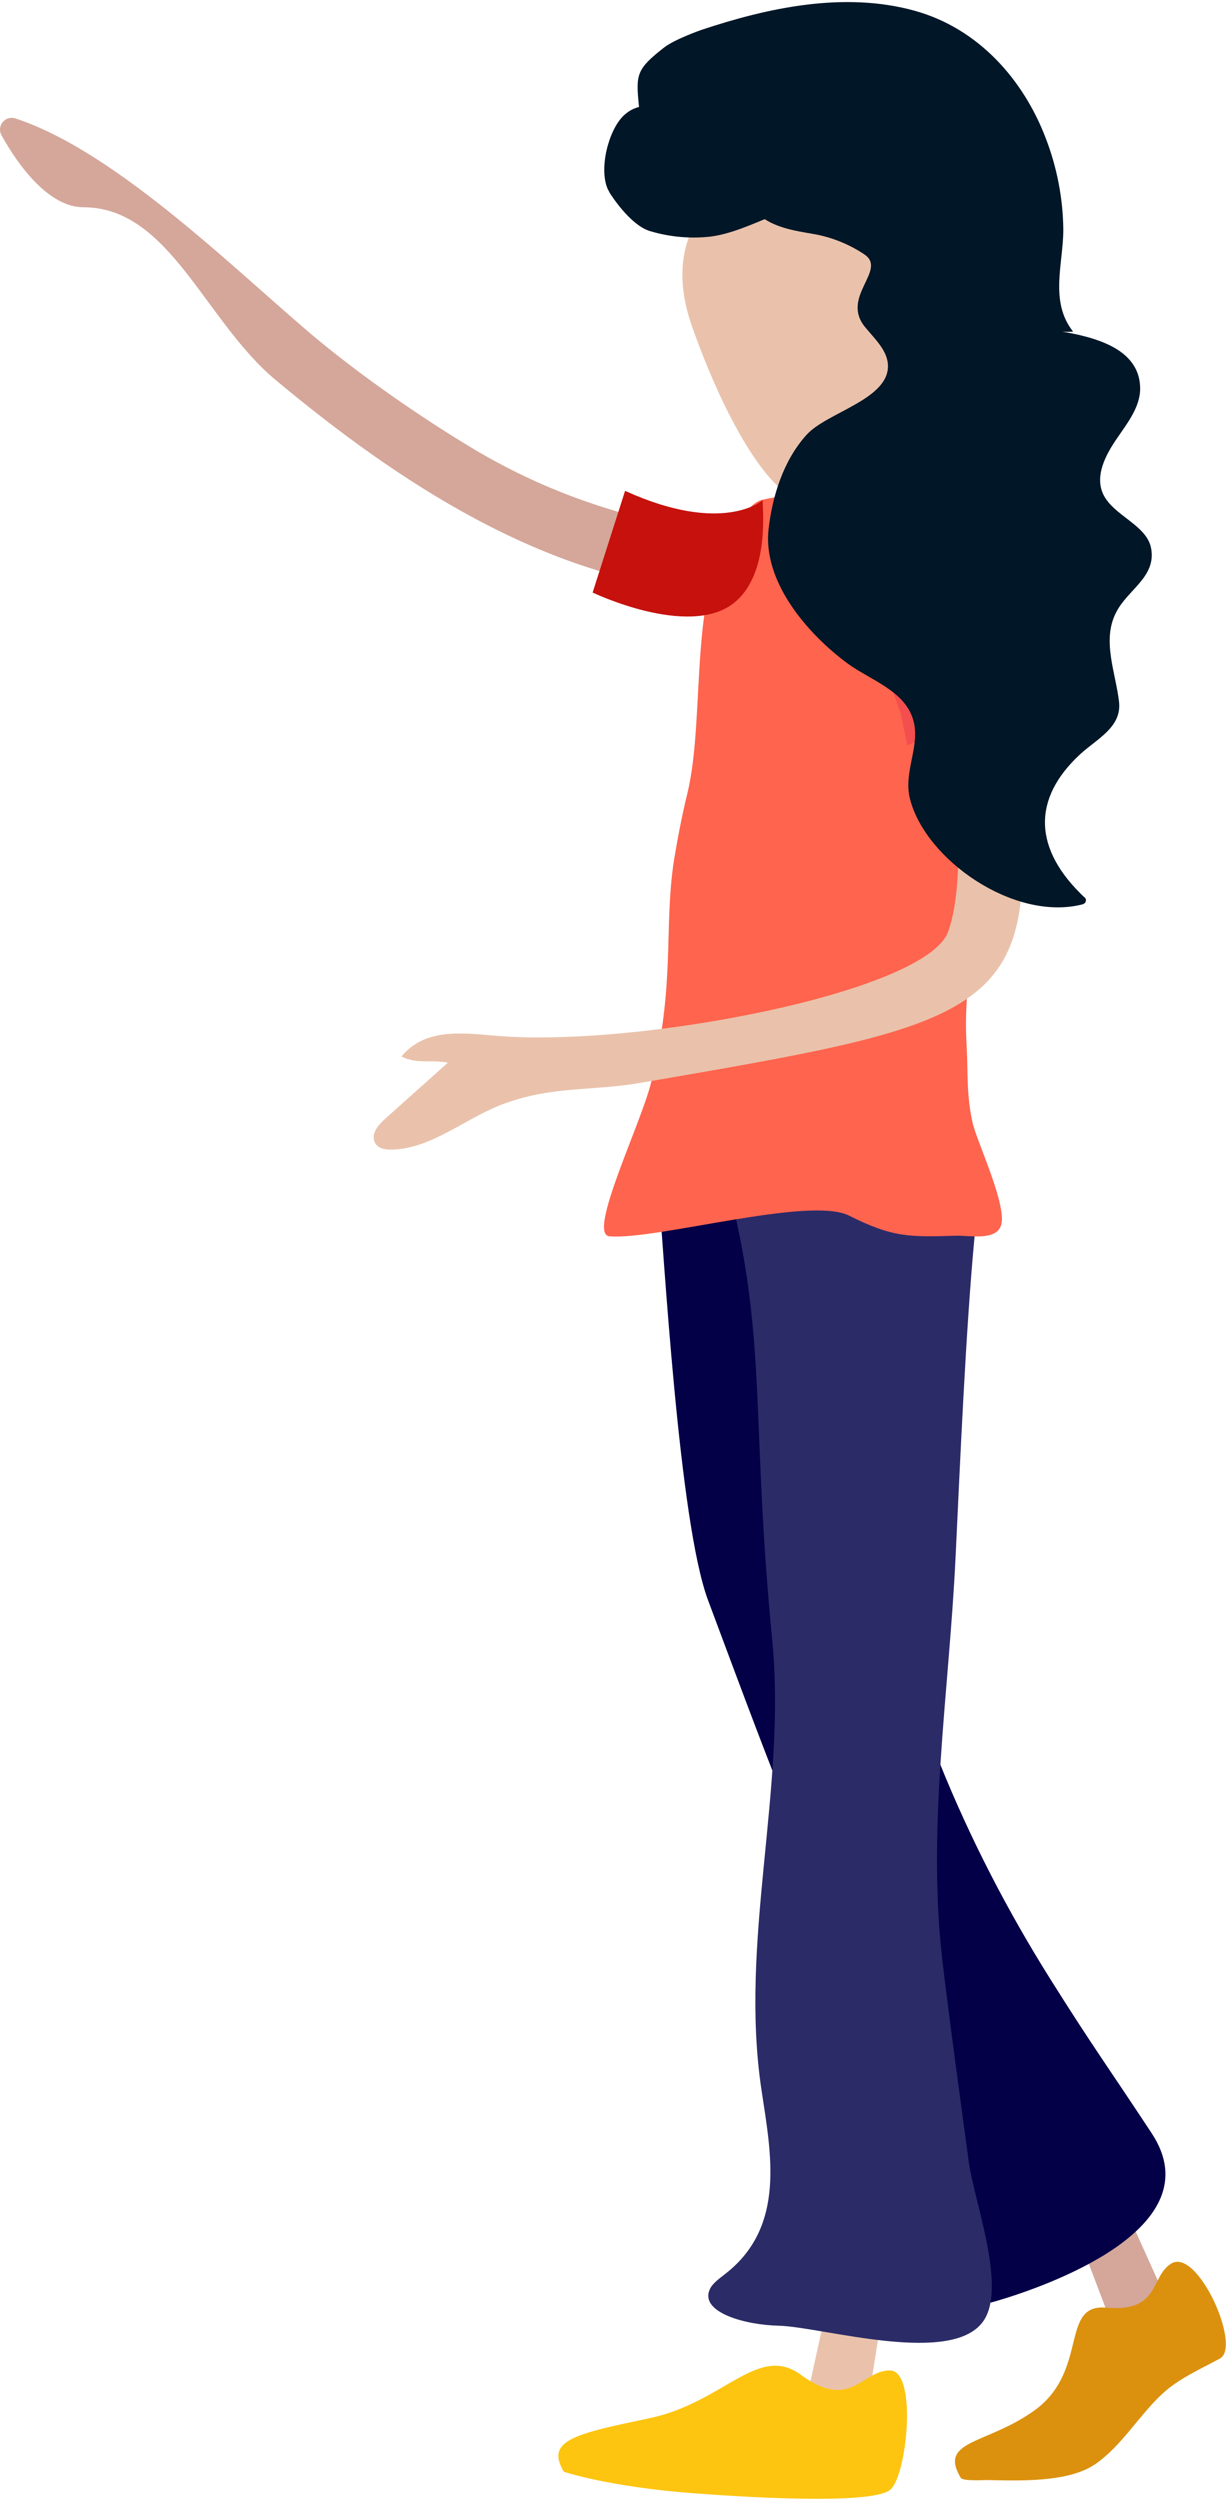 <svg width="344" height="701" viewBox="0 0 344 701" fill="none" xmlns="http://www.w3.org/2000/svg">
<path d="M207.761 150.078C180.799 147.33 155.382 139.516 131.854 125.262C118.029 116.933 102.315 106.027 89.864 95.809C68.483 78.206 33.534 42.742 4.339 33.211C1.505 32.266 -0.985 35.272 0.389 37.848C5.284 46.778 13.87 58.113 23.402 58.113C47.531 58.113 57.32 89.798 77.241 106.457C111.417 134.965 152.72 162.357 198.745 165.964C208.019 166.822 207.761 150.078 207.761 150.078Z" fill="#D4A79A"/>
<path d="M293.63 603.464L311.576 650.692L327.977 646.313L306.253 598.141C306.253 598.141 296.979 599.257 293.63 603.464Z" fill="#D4A79A"/>
<path d="M269.587 694.742C270.188 695.686 275.941 695.343 276.8 695.343C285.73 695.514 299.555 696.115 307.197 690.963C314.668 685.897 319.562 677.224 326.174 671.128C330.811 666.834 336.822 664.258 342.317 661.253C348.414 657.904 336.049 630.168 328.664 634.634C322.653 638.24 325.659 648.373 310.374 646.999C297.322 645.882 305.566 664.516 290.453 675.679C276.971 685.468 263.147 684.008 269.587 694.742Z" fill="#DB910E"/>
<path d="M244.084 428.979C253.272 474.403 270.36 516.135 294.746 554.948C306.682 573.925 310.889 579.506 323.169 598.14C340.686 624.759 293.372 641.074 279.719 645.11C270.789 647.772 257.393 647.943 257.737 640.215C257.823 637.897 259.283 635.75 260.485 633.603C271.476 613.939 260.399 593.073 251.468 574.612C224.849 519.226 220.126 506.089 198.659 448.642C190.502 426.746 186.38 352.556 184.405 328.856C183.203 314.344 195.396 254.58 220.47 271.324C236.098 281.8 229.143 318.552 228.026 333.407C227.339 343.711 225.794 354.874 227.683 365.35C231.719 386.817 239.704 407.511 244.084 428.979Z" fill="#030047"/>
<path d="M237.386 622.183L226.223 673.017L242.796 678.512L251.297 624.759C251.383 624.759 242.71 620.465 237.386 622.183Z" fill="#EAC2AB"/>
<path d="M158.215 693.024C158.215 693.024 170.666 697.231 194.452 699.035C218.237 700.838 244.856 701.696 249.665 698.176C254.474 694.655 257.565 664.601 249.665 664.601C241.765 664.601 238.674 676.108 224.677 665.803C212.656 657.045 203.124 673.617 182.258 677.997C161.392 682.376 152.891 684.179 158.215 693.024Z" fill="#FDC510"/>
<path d="M199.089 642.018C199.862 640.129 202.008 638.755 203.811 637.296C220.47 624.072 216.348 603.807 213.686 586.118C207.332 544.214 220.728 501.795 216.692 459.977C210.853 400.299 215.06 377.973 205.701 338.13C202.266 323.618 197.629 301.206 220.041 305.5C230.688 307.475 241.164 307.131 251.726 305.242C257.308 304.298 251.64 302.494 257.308 304.298C276.714 310.48 275.168 328.856 273.451 346.717C270.961 373.164 269.415 409.572 268.127 436.449C266.324 474.575 259.969 512.786 264.521 550.568C266.753 569.116 269.329 587.578 271.819 606.125C273.279 616.945 282.295 640.559 276.199 650.348C267.869 663.743 230.86 652.409 218.495 652.065C209.221 651.893 196.427 648.373 199.089 642.018Z" fill="#2B2B68"/>
<path d="M192.82 222.636C198.402 199.881 192.305 161.498 208.362 144.581C209.994 142.864 211.625 140.632 213.944 140.116C255.59 131.1 257.909 151.709 266.581 166.049C275.254 180.475 263.49 191.895 267.698 208.038C272.506 226.328 271.562 245.477 271.905 264.368C272.077 275.874 270.531 281.542 271.218 293.048C271.647 301.12 271.132 307.045 272.936 314.945C274.138 320.183 282.81 338.387 280.835 343.711C279.29 347.918 271.991 346.372 268.47 346.458C254.731 346.888 250.352 346.888 238.159 340.791C226.996 335.295 183.976 347.746 171.01 346.63C164.655 346.115 179.854 315.116 182.688 303.524C189.557 275.96 186.208 261.019 189.042 241.613C190.072 235.344 191.275 228.99 192.82 222.636Z" fill="#FF644E"/>
<path d="M214.03 140.203C214.03 140.203 203.039 150.164 175.389 137.627L166.287 166.135C166.287 166.135 192.992 178.93 205.701 169.227C216.606 160.897 213.686 140.718 214.03 140.203Z" fill="#C6110C"/>
<path d="M265.98 261.364C259.54 278.28 178.48 293.823 138.981 290.388C129.278 289.529 119.145 288.327 112.619 296.227C117.256 298.459 120.691 297 125.671 297.944C119.746 303.268 113.821 308.506 107.896 313.83C106.093 315.461 104.032 317.952 105.149 320.27C105.921 321.987 107.982 322.331 109.786 322.331C121.292 322.159 130.909 313.143 141.9 309.279C155.382 304.47 166.115 305.93 179.682 303.612C271.304 287.812 291.655 285.064 285.902 228.477C281.437 185.457 272.85 178.759 260.399 165.192C258.424 163.045 254.903 160.898 252.928 163.131C251.984 164.247 252.07 165.878 252.327 167.338C253.787 175.41 257.823 182.709 261.086 190.265C268.986 208.555 271.476 246.767 265.98 261.364Z" fill="#EAC2AB"/>
<path d="M252.756 200.139C252.756 200.139 227.769 131.702 248.377 141.405C268.814 151.022 288.564 194.558 288.564 194.558L254.56 208.984L252.756 200.139Z" fill="#F44E4E"/>
<path d="M220.47 133.247L226.395 173.777C236.871 176.697 247.862 182.192 258.853 182.106C258.338 174.55 250.438 165.963 246.832 158.922C242.452 150.335 239.361 141.405 239.876 131.787C241.164 106.542 220.47 133.247 220.47 133.247Z" fill="#D4A79A"/>
<path d="M202.094 54.678C202.094 54.764 185.092 65.497 194.108 91.344C203.811 118.993 217.722 142.178 226.652 139.774C251.383 133.162 258.767 115.902 266.238 100.961C275.426 82.671 250.438 41.626 250.438 41.626L229.486 33.039L202.094 54.678Z" fill="#EAC2AB"/>
<path d="M170.495 52.96C168.004 47.207 170.752 36.388 175.046 32.352C176.677 30.806 178.824 29.776 181.142 29.776C182.86 29.776 184.577 30.463 186.209 30.034C191.103 28.831 191.103 24.967 195.654 23.164C199.003 21.876 202.609 24.538 206.216 25.053C208.964 25.397 211.626 24.538 214.288 23.851C221.672 21.79 228.37 17.84 236.098 16.38C242.538 15.178 249.408 15.264 255.59 17.84C262.03 20.416 266.925 25.826 269.844 32.18C271.562 35.958 272.42 40.338 271.648 44.459C272.249 41.111 278.946 44.116 280.149 45.404C284.614 50.213 295.948 64.209 294.317 70.306C293.029 75.115 297.065 79.494 295.863 84.388C294.489 90.227 278.174 93.576 275.254 98.9C271.905 104.997 264.521 108.517 257.737 107.401C259.283 101.991 260.828 96.496 260.742 90.828C260.656 85.161 266.324 59.143 236.27 55.966C224.334 54.678 210.939 64.982 199.175 66.356C193.593 66.957 187.926 66.442 182.43 64.81C178.223 63.608 173.758 58.198 171.182 54.248C170.924 53.819 170.752 53.39 170.495 52.96Z" fill="#011627"/>
<path d="M189.557 50.385C182.173 46.434 180.026 37.504 179.253 29.518C178.395 20.846 178.566 19.386 186.38 13.289C189.386 10.971 196.77 8.395 196.77 8.395C215.576 2.126 236.871 -2.425 256.535 2.985C274.653 7.965 287.19 22.477 293.372 38.62C296.55 46.778 298.267 55.623 298.353 64.381C298.353 73.912 294.403 84.56 301.101 92.975C298.61 93.147 296.12 92.889 293.716 92.288C304.02 93.834 319.562 96.324 319.906 108.603C320.078 114.013 316.299 118.65 313.208 123.201C310.117 127.752 307.283 133.333 309.43 138.314C312.178 144.582 321.795 147.072 322.997 153.77C324.457 161.756 316.385 165.362 313.208 171.631C309.086 179.445 313.036 188.547 313.981 196.704C314.84 203.917 307.712 207.18 303.076 211.474C289.594 223.925 289.766 238.093 304.535 251.832C304.793 252.09 304.707 252.691 304.535 253.034C304.278 253.378 303.848 253.549 303.419 253.635C284.442 258.272 259.712 241.098 255.333 224.011C253.358 216.282 258.424 209.069 256.191 201.685C253.787 193.699 244.342 190.694 237.987 186.143C226.395 177.642 213.944 162.958 215.661 148.275C216.692 139.344 219.697 129.212 226.309 121.913C232.062 115.559 249.322 112.038 249.15 102.507C249.064 98.299 245.458 95.036 242.71 91.687C235.755 83.186 249.064 75.716 242.538 71.336C238.331 68.503 233.264 66.442 228.112 65.583C222.617 64.639 217.121 63.78 212.828 60.173C208.878 56.825 203.382 49.182 197.286 49.697C189.643 50.299 180.799 48.581 176.849 42.399" fill="#011627"/>
</svg>
